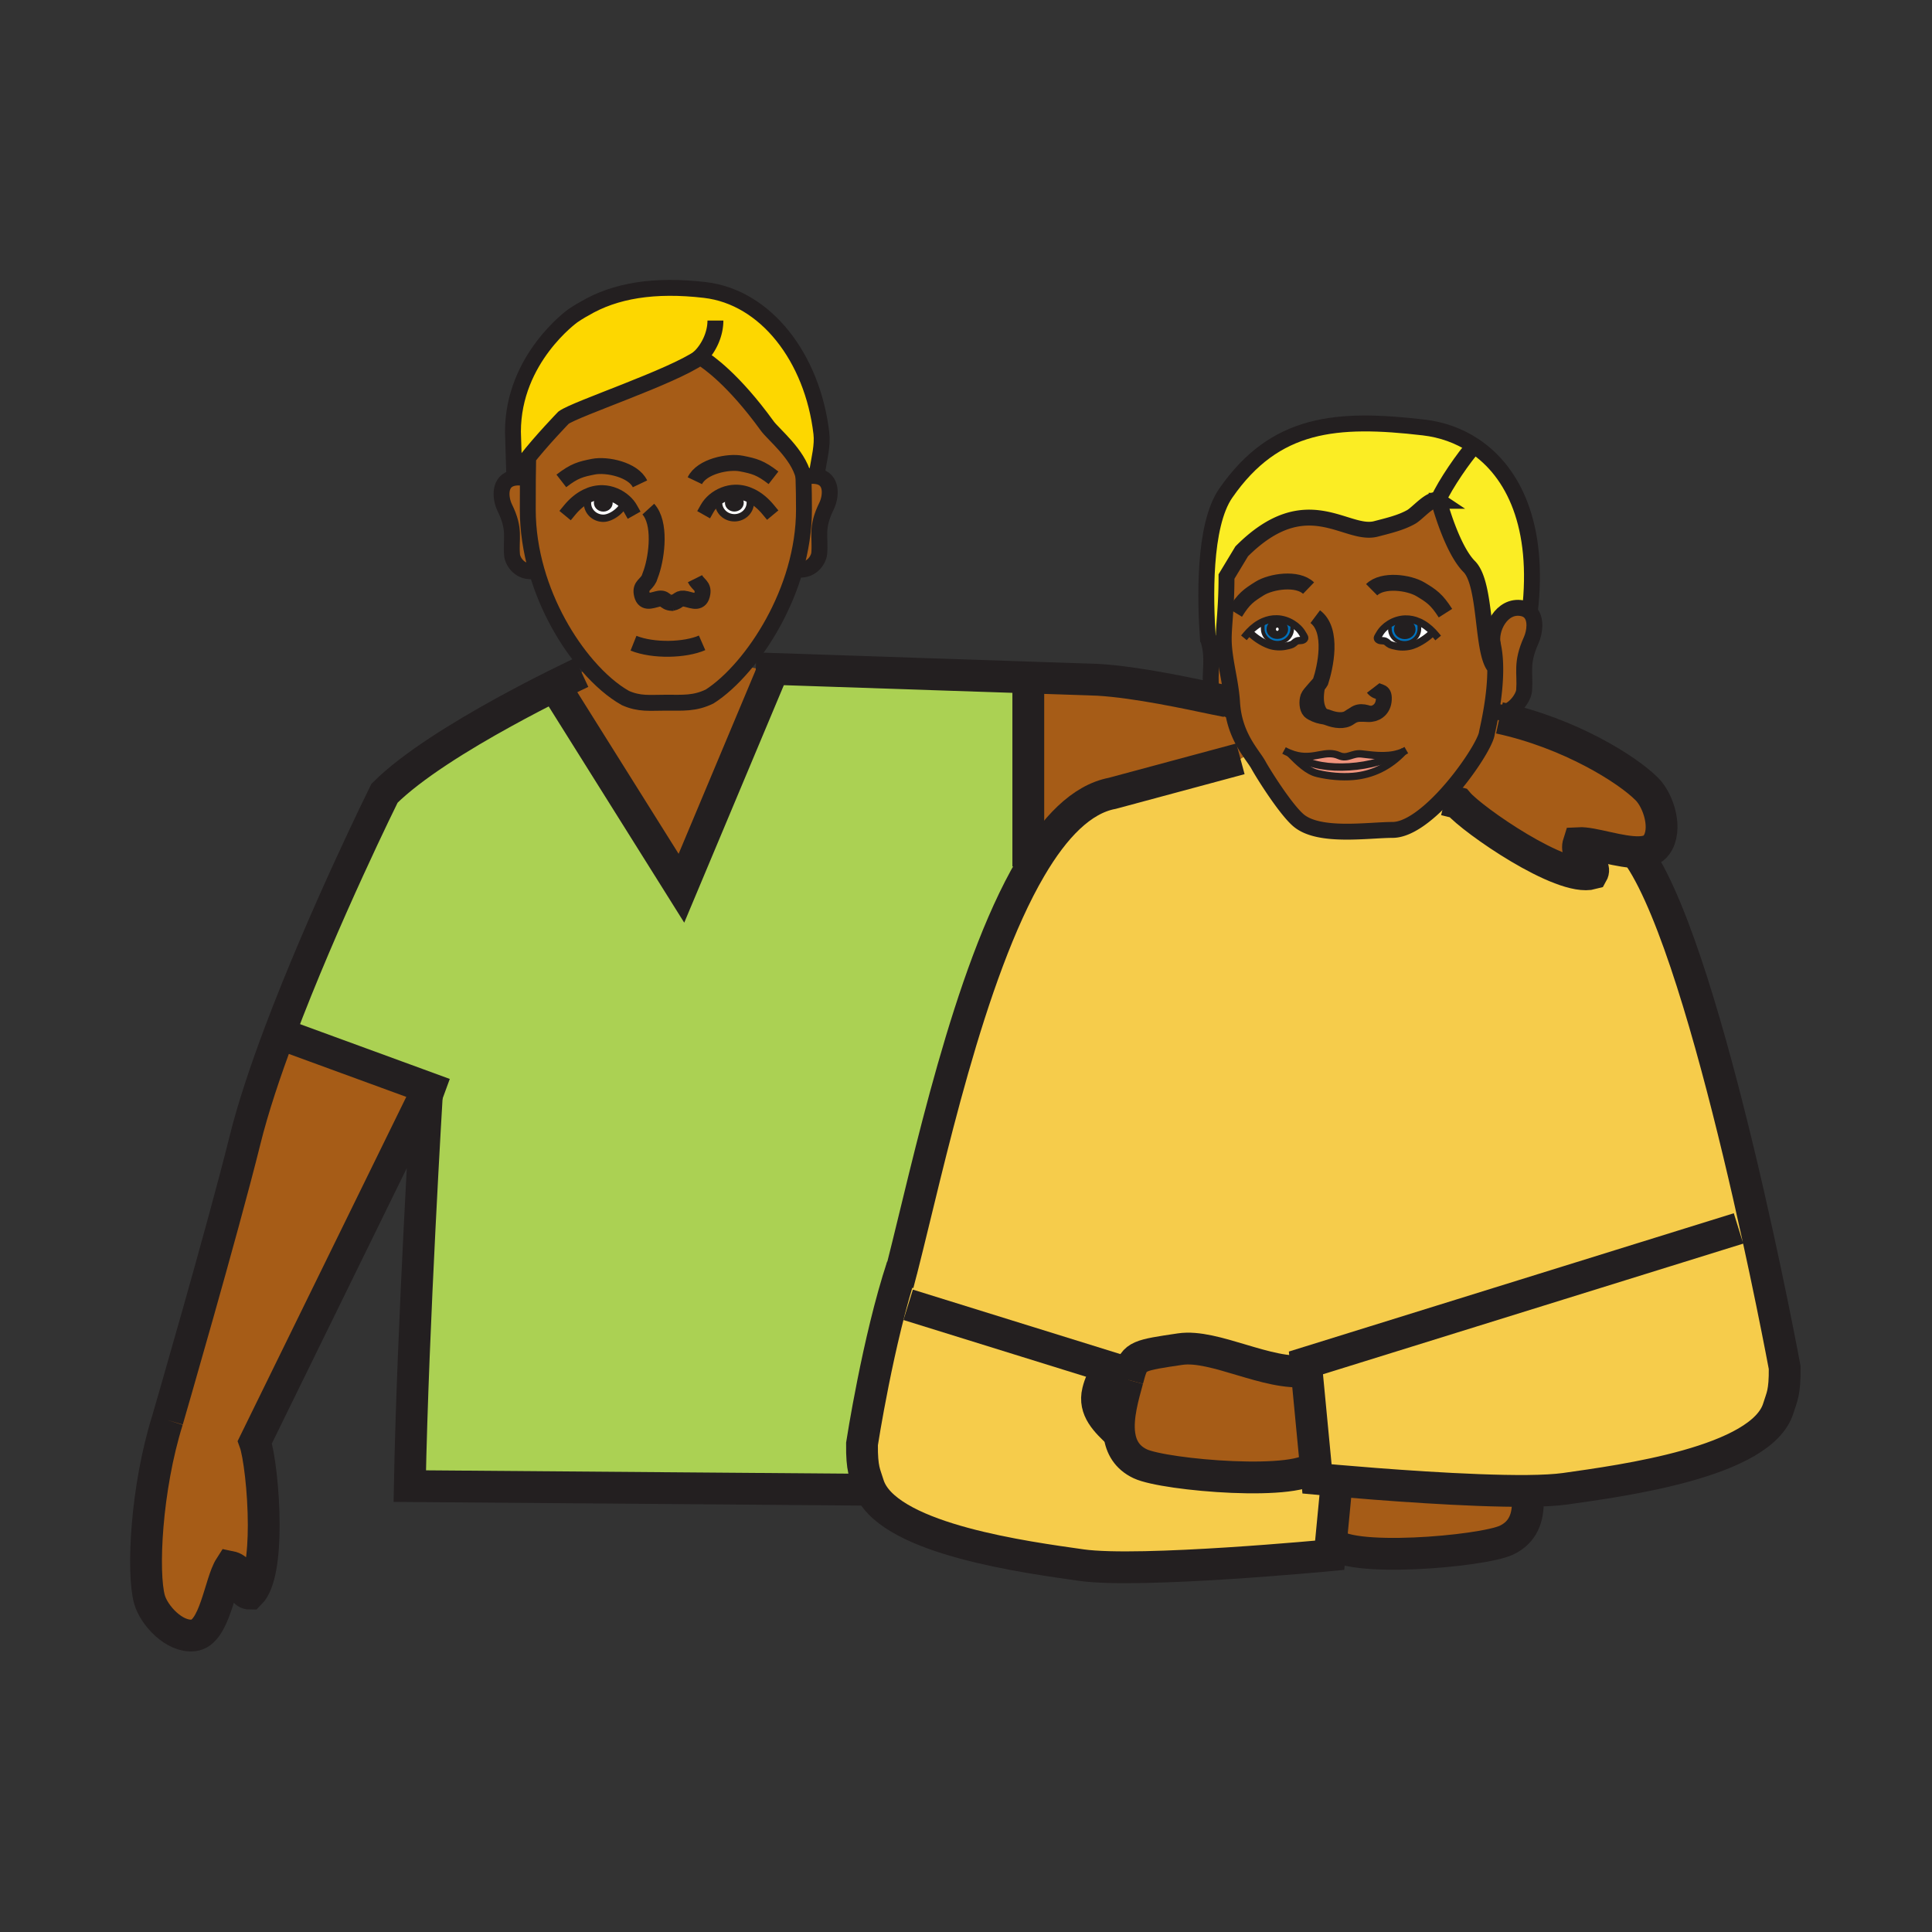 <?xml version="1.0"?><svg xmlns="http://www.w3.org/2000/svg" width="850.394" height="850.394" viewBox="0 0 850.394 850.394" overflow="visible"><rect x="0" y="0" width="850.394" height="850.394" fill="#333333" stroke="none"/><path d="M397.25 557.48c11.34-44.601 28.97-128.78 56.38-175.471 10.48-17.88 22.41-30.26 35.96-32.82L546 334l4.22-2.8c1.5 2.22 2.86 4.02 3.69 5.52 2.25 4.11 12.04 19.62 17.67 24.38 9.05 7.65 30.76 4.2 41.35 4.2 6.71 0 14.95-6.26 22.311-14.03l.759.73 5.8 1.43c6.26 7.37 45.59 34.81 59.061 31.07 2.59-4.56-8.2-6.51-5.99-13.41 6.06-.33 18.36 4.31 26.79 4l.109 2.35c30.851 46.49 63.78 224.52 63.78 224.52.12 11.29-1.33 13.05-2.77 17.81-7.23 23.811-68.58 31.931-93.84 35.521-4.2.59-9.91.88-16.521.95-26.15.24-66.53-2.971-84.08-4.5l-.29 3.91-2.18 22.779-.59 6.141s-83.37 7.979-109.24 4.34c-24.42-3.47-82.55-11.18-92.94-33.18-.37-.761-.67-1.54-.91-2.341-1.43-4.77-2.89-6.529-2.77-17.819 0 0 7.07-45.9 17.73-78.12l.101.029zm177.91 45.97c-17.07 2.149-40.641-11.86-55.71-9.62-18.09 2.68-20.09 2.97-22.26 10.37-2.04-.86-4.011-1.41-5.82-1.4-3.78.03-6.89 2.49-8.62 9.54-2.05 8.34 3.83 13.8 9.64 19.26l.341-.05c.75 5.33 3.3 9.99 9.17 12.76 10.59 5.011 71.689 10.301 77.199.5h.011l-3.951-41.36z" fill="#f6cc4b"></path><path d="M724.93 347.35c5.101 5.12 9.19 17.78 4.12 24.67-1.52 2.12-4.17 2.96-7.39 3.07-8.43.31-20.73-4.33-26.79-4-2.21 6.9 8.58 8.85 5.99 13.41-13.471 3.74-52.801-23.7-59.061-31.07L636 352l-.76-.73c10.14-10.72 18.62-24.33 19.2-28.45.09-.63 1.189-5.09 2.18-11.15 1.2 1.18 2.47 1.76 3.729 1.9L660 316c30.84 6.66 56.35 22.68 64.93 31.35z" fill="#a65c17" class="aac-skin-fill"></path><path d="M673.36 269.4c3.05 3.03 2.14 9.01.63 12.36-4.67 10.4-2.53 14.23-3.13 22.15-.271 3.56-5.37 10.25-10.511 9.66-1.26-.14-2.529-.72-3.729-1.9.85-5.21 1.6-11.62 1.53-17.79-.03-3.54-.341-7-1.051-10.12 0-.01 0-.02-.01-.03-1.5-6.79 3.851-17.6 12.76-16.04 1.521.27 2.671.88 3.511 1.71z" fill="#a65c17" class="aac-skin-fill"></path><path d="M657.09 283.73c.01.01.01.02.01.03.71 3.12 1.021 6.58 1.051 10.12-6.12-6.15-3.67-36.72-11.46-44.51-7.78-7.79-13.351-28.93-13.351-28.93a1.85 1.85 0 0 0-.37-.19c3.23-7.29 11.59-19.22 15.9-24.02l.02-.03c17.44 11.6 28.9 35.46 24.471 73.2-.841-.83-1.99-1.44-3.511-1.71-8.91-1.56-14.26 9.25-12.76 16.04z" fill="#fbed24"></path><path d="M672.48 660.59c.18 7.17-1.91 13.79-9.4 17.33-10.61 5.01-71.7 10.311-77.2.51h-.01l2.18-22.779.29-3.91c17.55 1.529 57.93 4.74 84.08 4.5l.06 4.349zM581.22 300.12c-.38.9-4.83 5.23-5.34 6.66-.72 2.03-.47 4.96.67 6.14.96.99 3.76 2.04 4.95 2.23 1.25.19 1.99.32 3.42.85-6.33-3.31-4.62-11.26-3.7-15.88zm14.14 14.86c1.979-1 3.689-.83 6.93-.68.38.02.77.01 1.15-.05-2.55-1.18-5.97-1.9-8.08.73zm35.45-36.73c-1.85-1.95-4-3.59-6.409-4.61v-.01c-1.811-.78-3.771-1.21-5.86-1.16-2.41.06-4.86.84-6.95 2.14-1.85 1.15-3.42 2.69-4.439 4.51-.62 1.1-1.45 1.87-.351 2.53.91.58 2.03.17 3.021.63.67.31 1.279 1.08 1.979 1.4.851.39 1.98.62 2.9.81 2.149.45 4.979.31 7.05-.42 3.4-1.21 6.36-3.32 8.92-5.69l.139-.13zm-81.06-.08l.14.13c2.551 2.37 5.5 4.48 8.91 5.69 2.061.74 4.9.87 7.05.42.931-.19 2.051-.41 2.9-.8.71-.33 1.31-1.1 1.97-1.4 1-.47 2.11-.06 3.03-.63 1.09-.67.27-1.44-.35-2.54-1.011-1.82-2.591-3.37-4.45-4.5-2.101-1.31-4.55-2.09-6.94-2.14-2.08-.05-4.04.38-5.85 1.16-2.4 1.02-4.56 2.66-6.41 4.61zm-7.08 34.61c-.16-1.15-.29-2.35-.36-3.6-.399-6.89-2.17-13.8-3.09-20.53-.35-2.49-.58-4.96-.58-7.4 0-6.28 1.221-13.65 1.221-27.48l6.689-11.08c28.641-28.65 45.891-6.4 59.11-9.89 5.109-1.35 10.77-2.61 15.45-5.24 3-1.69 8.56-8.6 11.859-7.31.13.05.25.11.37.19 0 0 5.57 21.14 13.351 28.93 7.79 7.79 5.34 38.36 11.46 44.51.069 6.17-.681 12.58-1.53 17.79-.99 6.06-2.09 10.52-2.18 11.15-.58 4.12-9.061 17.73-19.2 28.45-7.36 7.77-15.601 14.03-22.311 14.03-10.59 0-32.3 3.45-41.35-4.2-5.63-4.76-15.42-20.27-17.67-24.38-.83-1.5-2.19-3.3-3.69-5.52-2.909-4.28-6.349-10.14-7.549-18.42zm28.51 19.81c-1.14-.24-2.35-.6-3.64-1.14 4.31 4.31 7.99 7.96 12.32 9 5.01 1.21 10.689 1.72 15.779 1.29 8.38-.72 15.891-4.29 22.141-10.91-.66.3-1.34.56-2.03.78-5.85 1.84-12.59.64-16.51.23-4.061-.44-6.16 2.4-9.851.75-5.769-2.58-10.479 1.61-18.209 0z" fill="#a65c17" class="aac-skin-fill"></path><path d="M648.89 196.2l-.02.03c-4.311 4.8-12.67 16.73-15.9 24.02-3.3-1.29-8.859 5.62-11.859 7.31-4.681 2.63-10.341 3.89-15.45 5.24-13.22 3.49-30.47-18.76-59.11 9.89l-6.689 11.08c0 13.83-1.221 21.2-1.221 27.48 0 2.44.23 4.91.58 7.4-5.58-5.58-7.55-7.66-7.55-7.66-1.21-16.84-2.03-49.63 7.85-63.89 21.66-31.27 48.761-33.42 87.141-28.94 7.918.92 15.518 3.57 22.228 8.04z" fill="#fbed24"></path><path d="M630.81 278.25l-.14.13c-2.56 2.37-5.52 4.48-8.92 5.69-2.07.73-4.9.87-7.05.42-.92-.19-2.05-.42-2.9-.81-.7-.32-1.31-1.09-1.979-1.4-.99-.46-2.11-.05-3.021-.63-1.1-.66-.27-1.43.351-2.53 1.02-1.82 2.59-3.36 4.439-4.51l.33.53c-.39.8-.14.72-.14 1.66 0 3.42 2.89 6.19 6.47 6.19 3.59 0 6.5-2.77 6.5-6.19 0-1.28.11-1.61-.58-2.6l.23-.56c2.41 1.02 4.56 2.66 6.41 4.61z" fill="#fff"></path><path d="M624.17 274.2c.69.99.58 1.32.58 2.6 0 3.42-2.91 6.19-6.5 6.19-3.58 0-6.47-2.77-6.47-6.19 0-.94-.25-.86.14-1.66l-.33-.53c2.09-1.3 4.54-2.08 6.95-2.14 2.09-.05 4.05.38 5.86 1.16v.01l-.23.56zm-1.9 2.84c0-1.92-1.77-3.48-3.939-3.48-2.19 0-3.96 1.56-3.96 3.48 0 1.91 1.77 3.47 3.96 3.47 2.169 0 3.939-1.56 3.939-3.47z" fill="#0071bc"></path><path d="M618.33 273.56c2.17 0 3.939 1.56 3.939 3.48 0 1.91-1.77 3.47-3.939 3.47-2.19 0-3.96-1.56-3.96-3.47 0-1.92 1.77-3.48 3.96-3.48zm1.41 3.48c0-.85-.63-1.54-1.41-1.54-.79 0-1.42.69-1.42 1.54s.63 1.55 1.42 1.55c.78 0 1.41-.7 1.41-1.55z" fill="#231f20"></path><path d="M618.33 275.5c.78 0 1.41.69 1.41 1.54s-.63 1.55-1.41 1.55c-.79 0-1.42-.7-1.42-1.55s.63-1.54 1.42-1.54z" fill="#231f20"></path><path d="M615.75 331.61c.69-.22 1.37-.48 2.03-.78-6.25 6.62-13.761 10.19-22.141 10.91-5.09.43-10.77-.08-15.779-1.29-4.33-1.04-8.011-4.69-12.32-9 1.29.54 2.5.9 3.64 1.14 6.79 6.76 30.31 7.03 44.57-.98z" fill="#ef947d"></path><path d="M599.24 331.84c3.92.41 10.66 1.61 16.51-.23-14.26 8.01-37.78 7.74-44.57.98 7.73 1.61 12.44-2.58 18.21 0 3.69 1.65 5.79-1.19 9.85-.75z" fill="#ef947d"></path><path d="M497.19 604.2c2.17-7.4 4.17-7.69 22.26-10.37 15.069-2.24 38.64 11.77 55.71 9.62l3.95 41.359h-.01c-5.51 9.801-66.609 4.511-77.199-.5-5.87-2.77-8.42-7.43-9.17-12.76-1.12-7.92 1.739-17.34 3.6-24.25.309-1.159.579-2.189.859-3.099z" fill="#a65c17" class="aac-skin-fill"></path><path d="M573.4 279.04c.619 1.1 1.439 1.87.35 2.54-.92.57-2.03.16-3.03.63-.66.3-1.26 1.07-1.97 1.4-.85.39-1.97.61-2.9.8-2.149.45-4.989.32-7.05-.42-3.41-1.21-6.359-3.32-8.91-5.69l-.14-.13c1.85-1.95 4.01-3.59 6.41-4.61l.22.56c-.7.99-.58 1.32-.58 2.61 0 3.41 2.91 6.19 6.49 6.19s6.479-2.78 6.479-6.19c0-.95.261-.87-.149-1.67l.33-.52c1.86 1.13 3.44 2.68 4.45 4.5z" fill="#fff"></path><path d="M568.95 274.54l-.33.52c.41.8.149.72.149 1.67 0 3.41-2.899 6.19-6.479 6.19s-6.49-2.78-6.49-6.19c0-1.29-.12-1.62.58-2.61l-.22-.56c1.81-.78 3.77-1.21 5.85-1.16 2.39.05 4.84.83 6.94 2.14zm-2.77 2.42c0-1.92-1.76-3.47-3.96-3.47-2.17 0-3.939 1.55-3.939 3.47s1.77 3.47 3.939 3.47c2.2 0 3.96-1.55 3.96-3.47z" fill="#0071bc"></path><path d="M562.22 273.49c2.2 0 3.96 1.55 3.96 3.47s-1.76 3.47-3.96 3.47c-2.17 0-3.939-1.55-3.939-3.47s1.769-3.47 3.939-3.47zm1.42 3.47c0-.85-.63-1.54-1.42-1.54-.779 0-1.41.69-1.41 1.54s.631 1.55 1.41 1.55c.79 0 1.42-.7 1.42-1.55z" fill="#231f20"></path><path d="M562.22 275.42c.79 0 1.42.69 1.42 1.54s-.63 1.55-1.42 1.55c-.779 0-1.41-.7-1.41-1.55s.63-1.54 1.41-1.54z" fill="#fff"></path><path d="M550.22 331.2L546 334l-56.41 15.19c-13.55 2.56-25.479 14.94-35.96 32.82l-1.01-.6v-82.18l.03-1.03 30.72 1.03c17.25 1.04 39.71 5.99 52 8.54 1.67 2.5 4.2 4.78 7.3 5.01 1.2 8.28 4.64 14.14 7.55 18.42z" fill="#a65c17" class="aac-skin-fill"></path><path d="M535.37 307.77c-1.19-1.76-1.95-3.63-2.18-4.98-1.101-6.33 1.409-12.83-1.521-21.8 0 0 1.97 2.08 7.55 7.66.92 6.73 2.69 13.64 3.09 20.53.07 1.25.2 2.45.36 3.6-3.099-.23-5.629-2.51-7.299-5.01z" fill="#a65c17" class="aac-skin-fill"></path><path d="M188.42 478.86L123 454.93h-.01c19.32-51.439 46.26-105.77 46.26-105.77 12.01-12 33.7-25.3 52.39-35.58 8.48-4.67 16.35-8.73 22.41-11.76l55.89 89.15 40.49-96.54 112.22 3.77-.03 1.03v82.18l1.01.6c-27.41 46.69-45.04 130.87-56.38 175.471l-.1-.03c-10.66 32.22-17.73 78.12-17.73 78.12-.12 11.29 1.34 13.05 2.77 17.819.24.801.54 1.58.91 2.341l-202.73-1.601C181.7 583.9 188 480 188 480l.42-1.14z" fill="#abd153"></path><path d="M353.77 210.18l.68-.14c1.04-.37 2.17-.58 3.38-.58.56 0 1.15.04 1.75.14 7.15 1.14 6.18 9.17 4.22 13.17-4.78 9.74-2.59 13.32-3.2 20.76-.23 2.82-3.45 8.31-10.18 7.02l-.36-.1c2.4-8.38 3.82-17.2 3.82-26.16 0-5.06-.06-8.57-.23-14.68.05.19.09.38.12.57z" fill="#a65c17" class="aac-skin-fill"></path><path d="M308.14 157.24c-12.51 8.74-54.72 22.66-60.09 26.6 0 0-9.95 10.25-16.6 18.86-2.21 2.86-4.06 5.55-5.05 7.61l-.62-20.26c0-32.3 26.37-51.06 26.37-51.06 3.04-2.07 5.09-3.12 5.09-3.12 13.44-8 30.84-10.82 53.02-8.23 26.8 3.12 47.35 29.8 51.27 63.01.64 5.4-.9 11.12-1.83 16.83l-1.87 1.98c-1.21 0-2.34.21-3.38.58l-.68.14c-.03-.19-.07-.38-.12-.57-2.44-9.89-13.19-18.33-15.94-22.13-14.87-20.54-26.12-28.23-28.85-29.91-.42-.26-.64-.38-.64-.38-.03.02-.05.04-.08.05z" fill="#fdd700" class="aac-hair-fill"></path><path d="M330.56 218.16c-2.14-1.05-4.48-1.63-6.99-1.58-3.35.08-6.78 1.47-9.36 3.68l1.99.01c.02.22.08.46.08.98 0 3.67 3.13 6.66 6.99 6.66 3.85 0 6.98-2.99 6.98-6.66 0-1.01.07-1.47-.18-2.06l.49-1.03zm-55.63 2.58c-2.61-2.37-6.18-3.87-9.66-3.95-2.55-.06-4.93.55-7.1 1.62l.54 1.15c-.18.51-.13.98-.13 1.89 0 3.69 3.14 6.67 6.99 6.67 3.6 0 8.7-3.86 9.36-7.38zm20.85 44.64c-.09.02-.18.04-.27.05l.59-.04c-.1 0-.2 0-.3-.01h-.02zm57.87-55.77c.17 6.11.23 9.62.23 14.68 0 8.96-1.42 17.78-3.82 26.16-4.81 16.8-13.59 31.81-22.83 42.62-5 5.86-10.15 10.49-14.87 13.5-6.61 3.19-11.63 2.73-19.27 2.73-7.06 0-11.58.7-17.78-2.04-5.41-3.03-11.18-7.95-16.67-14.3-9.25-10.68-17.74-25.39-22.45-41.88-2.45-8.55-3.88-17.59-3.88-26.79 0-3.04 0-8.38.04-13.54.03-2.89.06-5.72.12-8.05h-1.02c6.65-8.61 16.6-18.86 16.6-18.86 5.37-3.94 47.58-17.86 60.09-26.6.13.12.39.23.72.33 2.73 1.68 13.98 9.37 28.85 29.91 2.75 3.8 13.5 12.24 15.94 22.13z" fill="#a65c17" class="aac-skin-fill"></path><path d="M340.43 294.43l-40.49 96.54-55.89-89.15C251.33 298.17 256 296 256 296l2.64-3.04c5.49 6.35 11.26 11.27 16.67 14.3 6.2 2.74 10.72 2.04 17.78 2.04 7.64 0 12.66.46 19.27-2.73 4.72-3.01 9.87-7.64 14.87-13.5l5.45 1.1 7.75.26z" fill="#a65c17" class="aac-skin-fill"></path><path d="M330.56 218.16l-.49 1.03c.25.59.18 1.05.18 2.06 0 3.67-3.13 6.66-6.98 6.66-3.86 0-6.99-2.99-6.99-6.66 0-.52-.06-.76-.08-.98l-1.99-.01c2.58-2.21 6.01-3.6 9.36-3.68 2.51-.05 4.85.53 6.99 1.58zm-7.33 5.39c1.39 0 2.52-1.01 2.52-2.24 0-1.25-1.13-2.25-2.52-2.25s-2.52 1-2.52 2.25c0 1.23 1.13 2.24 2.52 2.24z" fill="#fff"></path><path d="M325.75 221.31c0 1.23-1.13 2.24-2.52 2.24s-2.52-1.01-2.52-2.24c0-1.25 1.13-2.25 2.52-2.25s2.52 1 2.52 2.25z" fill="#231f20"></path><path d="M265.27 216.79c3.48.08 7.05 1.58 9.66 3.95-.66 3.52-5.76 7.38-9.36 7.38-3.85 0-6.99-2.98-6.99-6.67 0-.91-.05-1.38.13-1.89l-.54-1.15c2.17-1.07 4.55-1.68 7.1-1.62zm.28 6.78c1.39 0 2.51-1.01 2.51-2.25 0-1.25-1.12-2.25-2.51-2.25-1.39 0-2.53 1-2.53 2.25 0 1.24 1.14 2.25 2.53 2.25z" fill="#fff"></path><path d="M268.06 221.32c0 1.24-1.12 2.25-2.51 2.25-1.39 0-2.53-1.01-2.53-2.25 0-1.25 1.14-2.25 2.53-2.25s2.51 1 2.51 2.25z" fill="#231f20"></path><path d="M236.19 251.08l-.63.18c-6.73 1.29-9.95-4.2-10.18-7.03-.61-7.43 1.58-11.01-3.2-20.75-1.96-4.01-2.92-12.03 4.22-13.17 1.87-.3 3.6-.11 5.13.43l.82.01c-.04 5.16-.04 10.5-.04 13.54 0 9.2 1.43 18.24 3.88 26.79zM188.42 478.86L188 480l-75.83 154.76c1.79 4.91 3.91 21.13 3.91 36.55 0 13.101-1.53 25.62-6.08 30.16-5.21 0-1.6-10.38-8.72-11.819-4.52 7.029-6.67 29.14-16.06 30.18-8.46 1-17.46-8.85-19.41-15.771-3.3-11.779-1.53-48.85 7.92-78.989 0 0 24.23-83.351 34.08-123.101 3.48-14.09 8.93-30.41 15.18-47.04h.01l65.42 23.93z" fill="#a65c17" class="aac-skin-fill"></path><g fill="none" stroke="#231f20"><path d="M540 308.7c-1.3-.25-2.86-.56-4.63-.93-12.29-2.55-34.75-7.5-52-8.54l-30.72-1.03-112.22-3.77-7.75-.26M636 352l5.8 1.43c6.26 7.37 45.59 34.81 59.061 31.07 2.59-4.56-8.2-6.51-5.99-13.41 6.06-.33 18.36 4.31 26.79 4 3.22-.11 5.87-.95 7.39-3.07 5.07-6.89.98-19.55-4.12-24.67-8.58-8.67-34.09-24.69-64.93-31.35M73.73 625.07s24.23-83.351 34.08-123.101c3.48-14.09 8.93-30.41 15.18-47.04 19.32-51.439 46.26-105.77 46.26-105.77 12.01-12 33.7-25.3 52.39-35.58 8.48-4.67 16.35-8.73 22.41-11.76C251.33 298.17 256 296 256 296M385.29 655.75l-2.19-.02-202.73-1.601C181.7 583.9 188 480 188 480l-75.83 154.76c1.79 4.91 3.91 21.13 3.91 36.55 0 13.101-1.53 25.62-6.08 30.16-5.21 0-1.6-10.38-8.72-11.819-4.52 7.029-6.67 29.14-16.06 30.18-8.46 1-17.46-8.85-19.41-15.771-3.3-11.779-1.53-48.85 7.92-78.989" stroke-width="14"></path><path d="M250.79 224.45c2.06-2.5 4.55-4.66 7.38-6.04 2.17-1.07 4.55-1.68 7.1-1.62 3.48.08 7.05 1.58 9.66 3.95 1.05.94 1.93 2.02 2.6 3.21" stroke-width="6.472" stroke-linecap="square" stroke-miterlimit="10"></path><path d="M275 220c0 .24-.02.49-.07.74-.66 3.52-5.76 7.38-9.36 7.38-3.85 0-6.99-2.98-6.99-6.67 0-.91-.05-1.38.13-1.89" stroke-width="3.236" stroke-linecap="square" stroke-miterlimit="10"></path><path d="M338.05 224.24c-2.09-2.52-4.61-4.71-7.49-6.08-2.14-1.05-4.48-1.63-6.99-1.58-3.35.08-6.78 1.47-9.36 3.68-1.17 1.01-2.17 2.18-2.91 3.49" stroke-width="6.472" stroke-linecap="square" stroke-miterlimit="10"></path><path d="M316.2 220.27c.02.22.08.46.08.98 0 3.67 3.13 6.66 6.99 6.66 3.85 0 6.98-2.99 6.98-6.66 0-1.01.07-1.47-.18-2.06" stroke-width="3.236" stroke-linecap="square" stroke-miterlimit="10"></path><path d="M231.53 210.74c-1.53-.54-3.26-.73-5.13-.43-7.14 1.14-6.18 9.16-4.22 13.17 4.78 9.74 2.59 13.32 3.2 20.75.23 2.83 3.45 8.32 10.18 7.03M354.45 210.04c1.04-.37 2.17-.58 3.38-.58.56 0 1.15.04 1.75.14 7.15 1.14 6.18 9.17 4.22 13.17-4.78 9.74-2.59 13.32-3.2 20.76-.23 2.82-3.45 8.31-10.18 7.02M278.84 283.12c8.78 3.51 22.72 3.1 30.19-.17" stroke-width="7"></path><path d="M353.63 208.84c.01.26.01.52.02.77.17 6.11.23 9.62.23 14.68 0 8.96-1.42 17.78-3.82 26.16-4.81 16.8-13.59 31.81-22.83 42.62-5 5.86-10.15 10.49-14.87 13.5-6.61 3.19-11.63 2.73-19.27 2.73-7.06 0-11.58.7-17.78-2.04-5.41-3.03-11.18-7.95-16.67-14.3-9.25-10.68-17.74-25.39-22.45-41.88-2.45-8.55-3.88-17.59-3.88-26.79 0-3.04 0-8.38.04-13.54.03-2.89.06-5.72.12-8.05" stroke-width="7"></path><path d="M295.8 265.38c3.29-.62 2.71-2.58 6.27-1.72 3.08.75 6.35 2.29 7.11-2.53.54-3.31-1.96-3.75-3.28-6.41" stroke-width="7"></path><path d="M285.36 224.09c5.52 6.06 3.85 20.3 1.38 27.71l-1.04 2.89c-1.32 2.66-3.82 3.09-3.28 6.41.76 4.8 4.03 3.27 7.11 2.53 3.56-.86 2.74 1.61 6.25 1.75h.02c.1.01.2.01.3.01l-.59.04c.09-.01.18-.03.27-.05" stroke-width="7"></path><path d="M268.06 221.32c0 1.24-1.12 2.25-2.51 2.25-1.39 0-2.53-1.01-2.53-2.25 0-1.25 1.14-2.25 2.53-2.25s2.51 1 2.51 2.25zM325.75 221.31c0 1.23-1.13 2.24-2.52 2.24s-2.52-1.01-2.52-2.24c0-1.25 1.13-2.25 2.52-2.25s2.52 1 2.52 2.25z" stroke-width="3.236"></path><path d="M281.7 212.97c-2.98-6.28-14.63-8.72-20.53-7.55-5.55 1.1-8.3 1.77-14.09 6.26M305.85 211.59c2.99-6.27 14.64-8.72 20.54-7.54 5.54 1.1 8.3 1.77 14.07 6.26" stroke-width="7"></path><path d="M359.7 207.48c.93-5.71 2.47-11.43 1.83-16.83-3.92-33.21-24.47-59.89-51.27-63.01-22.18-2.59-39.58.23-53.02 8.23 0 0-2.05 1.05-5.09 3.12 0 0-26.37 18.76-26.37 51.06l.62 20.26c.99-2.06 2.84-4.75 5.05-7.61 6.65-8.61 16.6-18.86 16.6-18.86 5.37-3.94 47.58-17.86 60.09-26.6.03-.01.05-.03.08-.05 0 0 .22.12.64.38 2.73 1.68 13.98 9.37 28.85 29.91 2.75 3.8 13.5 12.24 15.94 22.13.05.19.09.38.12.57.2.86.31 1.72.36 2.59" stroke-width="7"></path><path d="M313.1 158.12c-.63.01-2.97-.18-4.24-.55-.33-.1-.59-.21-.72-.33a.379.379 0 0 1-.1-.13c3.83-3.74 6.86-9.83 6.86-16.01" stroke-width="7"></path><path stroke-width="14" d="M123 454.93l65.42 23.93 7.15 2.62M243.89 301.57l.16.25 55.89 89.15 40.49-96.54M395.25 565.14c.64-2.399 1.31-4.949 2-7.659 11.34-44.601 28.97-128.78 56.38-175.471 10.48-17.88 22.41-30.26 35.96-32.82L546 334M765.23 540.71L574.82 599.9l.34 3.55 3.95 41.359.59 6.15s3.24.31 8.64.78c17.55 1.529 57.93 4.74 84.08 4.5 6.61-.07 12.32-.36 16.521-.95 25.26-3.59 86.609-11.71 93.84-35.521 1.439-4.76 2.89-6.52 2.77-17.81 0 0-32.93-178.03-63.78-224.52M496.33 607.3c-1.86 6.91-4.72 16.33-3.6 24.25.75 5.33 3.3 9.99 9.17 12.76 10.59 5.011 71.689 10.301 77.199.5"></path><path d="M579.1 602.62c-1.27.39-2.58.66-3.939.83-17.07 2.149-40.641-11.86-55.71-9.62-18.09 2.68-20.09 2.97-22.26 10.37-.28.91-.551 1.939-.86 3.1" stroke-width="14"></path><path d="M498.02 604.56c-.279-.13-.55-.25-.829-.359-2.04-.86-4.011-1.41-5.82-1.4-3.78.03-6.89 2.49-8.62 9.54-2.05 8.34 3.83 13.8 9.64 19.26" stroke-width="12.945"></path><path d="M588.05 655.65l-2.18 22.779-.59 6.141s-83.37 7.979-109.24 4.34c-24.42-3.47-82.55-11.18-92.94-33.18-.37-.761-.67-1.54-.91-2.341-1.43-4.77-2.89-6.529-2.77-17.819 0 0 7.07-45.9 17.73-78.12" stroke-width="14"></path><path stroke-width="14" d="M399.74 574.33l91.63 28.47 3.02.94M672.48 660.59c.18 7.17-1.91 13.79-9.4 17.33-10.61 5.01-71.7 10.311-77.2.51M452.62 299.23v82.18"></path><path d="M575.98 258.86c-4.921-4.74-16.471-2.96-21.5.16-4.721 2.94-7.021 4.5-10.79 10.63M603.76 259.58c4.86-4.81 16.45-3.21 21.521-.15 4.76 2.86 7.08 4.38 10.95 10.46" stroke-width="7"></path><path d="M673.35 269.46c0-.02 0-.04.011-.06 4.43-37.74-7.03-61.6-24.471-73.2-6.71-4.47-14.31-7.12-22.229-8.04-38.38-4.48-65.48-2.33-87.141 28.94-9.88 14.26-9.06 47.05-7.85 63.89 0 0 1.97 2.08 7.55 7.66M657.09 283.73c-.25-1.11-.56-2.19-.93-3.2" stroke-width="7"></path><path d="M658.16 293.89l-.01-.01c-6.12-6.15-3.67-36.72-11.46-44.51-7.78-7.79-13.351-28.93-13.351-28.93a1.85 1.85 0 0 0-.37-.19c-3.3-1.29-8.859 5.62-11.859 7.31-4.681 2.63-10.341 3.89-15.45 5.24-13.22 3.49-30.47-18.76-59.11 9.89l-6.689 11.08c0 13.83-1.221 21.2-1.221 27.48 0 2.44.23 4.91.58 7.4.92 6.73 2.69 13.64 3.09 20.53.07 1.25.2 2.45.36 3.6 1.2 8.28 4.64 14.14 7.55 18.42 1.5 2.22 2.86 4.02 3.69 5.52 2.25 4.11 12.04 19.62 17.67 24.38 9.05 7.65 30.76 4.2 41.35 4.2 6.71 0 14.95-6.26 22.311-14.03 10.14-10.72 18.62-24.33 19.2-28.45.09-.63 1.189-5.09 2.18-11.15.85-5.21 1.6-11.62 1.53-17.79-.03-3.54-.341-7-1.051-10.12" stroke-width="7"></path><path d="M632.23 222.1c.199-.57.449-1.19.739-1.85 3.23-7.29 11.59-19.22 15.9-24.02" stroke-width="7"></path><path d="M617.8 330.82c.41-.2.811-.41 1.21-.64M565.18 330.33c.811.44 1.601.81 2.36 1.12 1.29.54 2.5.9 3.64 1.14 7.73 1.61 12.44-2.58 18.21 0 3.69 1.65 5.79-1.19 9.851-.75 3.92.41 10.66 1.61 16.51-.23.69-.22 1.37-.48 2.03-.78" stroke-width="3.236"></path><path d="M567.5 331.41l.04.04c4.31 4.31 7.99 7.96 12.32 9 5.01 1.21 10.689 1.72 15.779 1.29 8.38-.72 15.891-4.29 22.141-10.91l.02-.01c.09-.09.17-.17.25-.26" stroke-width="3.236"></path><path d="M571.17 332.58l.01.01c6.79 6.76 30.311 7.03 44.57-.98.01-.01.03-.01.04-.02" stroke-width="3.236"></path><path d="M657.1 283.76c0-.01 0-.02-.01-.03-1.5-6.79 3.851-17.6 12.76-16.04 1.521.27 2.67.88 3.511 1.71 3.05 3.03 2.14 9.01.63 12.36-4.67 10.4-2.53 14.23-3.13 22.15-.271 3.56-5.37 10.25-10.511 9.66-1.26-.14-2.529-.72-3.729-1.9M531.67 280.99c2.93 8.97.42 15.47 1.521 21.8.229 1.35.989 3.22 2.18 4.98 1.67 2.5 4.2 4.78 7.3 5.01.18.01.35.02.53.02" stroke-width="7"></path><path d="M548.56 279.51c.381-.46.78-.91 1.19-1.34 1.85-1.95 4.01-3.59 6.41-4.61 1.81-.78 3.77-1.21 5.85-1.16 2.391.05 4.84.83 6.94 2.14 1.859 1.13 3.439 2.68 4.45 4.5.619 1.1 1.439 1.87.35 2.54-.92.57-2.03.16-3.03.63-.66.3-1.26 1.07-1.97 1.4-.85.39-1.97.61-2.9.8-2.149.45-4.989.32-7.05-.42-3.41-1.21-6.359-3.32-8.91-5.69" stroke-width="3.236" stroke-linecap="square" stroke-miterlimit="10"></path><path d="M568.62 275.06c.41.8.149.72.149 1.67 0 3.41-2.899 6.19-6.479 6.19s-6.49-2.78-6.49-6.19c0-1.29-.12-1.62.58-2.61" stroke-width="1.618" stroke-linecap="square" stroke-miterlimit="10"></path><path d="M566.18 276.96c0 1.92-1.76 3.47-3.96 3.47-2.17 0-3.939-1.55-3.939-3.47s1.77-3.47 3.939-3.47c2.2 0 3.96 1.55 3.96 3.47z" stroke-width="1.618"></path><path d="M563.64 276.96c0 .85-.63 1.55-1.42 1.55-.779 0-1.41-.7-1.41-1.55s.631-1.54 1.41-1.54c.79 0 1.42.69 1.42 1.54z" stroke-width="1.618"></path><path d="M631.99 279.58c-.38-.46-.771-.9-1.181-1.33-1.85-1.95-4-3.59-6.409-4.61v-.01c-1.811-.78-3.771-1.21-5.86-1.16-2.41.06-4.86.84-6.95 2.14-1.85 1.15-3.42 2.69-4.439 4.51-.62 1.1-1.45 1.87-.351 2.53.91.58 2.03.17 3.021.63.67.31 1.279 1.08 1.979 1.4.851.39 1.98.62 2.9.81 2.149.45 4.979.31 7.05-.42 3.4-1.21 6.36-3.32 8.92-5.69" stroke-width="3.236" stroke-linecap="square" stroke-miterlimit="10"></path><path d="M611.92 275.14c-.39.8-.14.72-.14 1.66 0 3.42 2.89 6.19 6.47 6.19 3.59 0 6.5-2.77 6.5-6.19 0-1.28.11-1.61-.58-2.6" stroke-width="1.618" stroke-linecap="square" stroke-miterlimit="10"></path><path d="M614.37 277.04c0 1.91 1.77 3.47 3.96 3.47 2.17 0 3.939-1.56 3.939-3.47 0-1.92-1.77-3.48-3.939-3.48-2.19 0-3.96 1.56-3.96 3.48z" stroke-width="1.618"></path><path d="M616.91 277.04c0 .85.63 1.55 1.42 1.55.78 0 1.41-.7 1.41-1.55s-.63-1.54-1.41-1.54c-.79 0-1.42.69-1.42 1.54z" stroke-width="1.618"></path><path d="M578.92 271.43c8.11 6.07 4.35 22.53 2.32 28.65 0 .01-.01.02-.021.04-.38.9-4.83 5.23-5.34 6.66-.72 2.03-.47 4.96.67 6.14.96.99 3.76 2.04 4.95 2.23 1.25.19 1.99.32 3.42.85 2.73 1.02 6.59 1.64 9.061-.16.489-.35.939-.63 1.38-.86 1.979-1 3.689-.83 6.93-.68.38.02.77.01 1.15-.05 2.96-.34 5.819-2.62 5.67-7.15-.11-3.52-2.75-1.82-4.65-4.3" stroke-width="7"></path><path d="M581.31 299.69c-.029.14-.06.28-.09.43-.92 4.62-2.63 12.57 3.7 15.88" stroke-width="4.854"></path><path d="M594.8 315.81c.17-.31.36-.59.561-.83 2.109-2.63 5.529-1.91 8.08-.73.18.09.359.17.529.26" stroke-width="6.472"></path></g><path fill="none" d="M0 0h850.394v850.394H0z"></path></svg>
